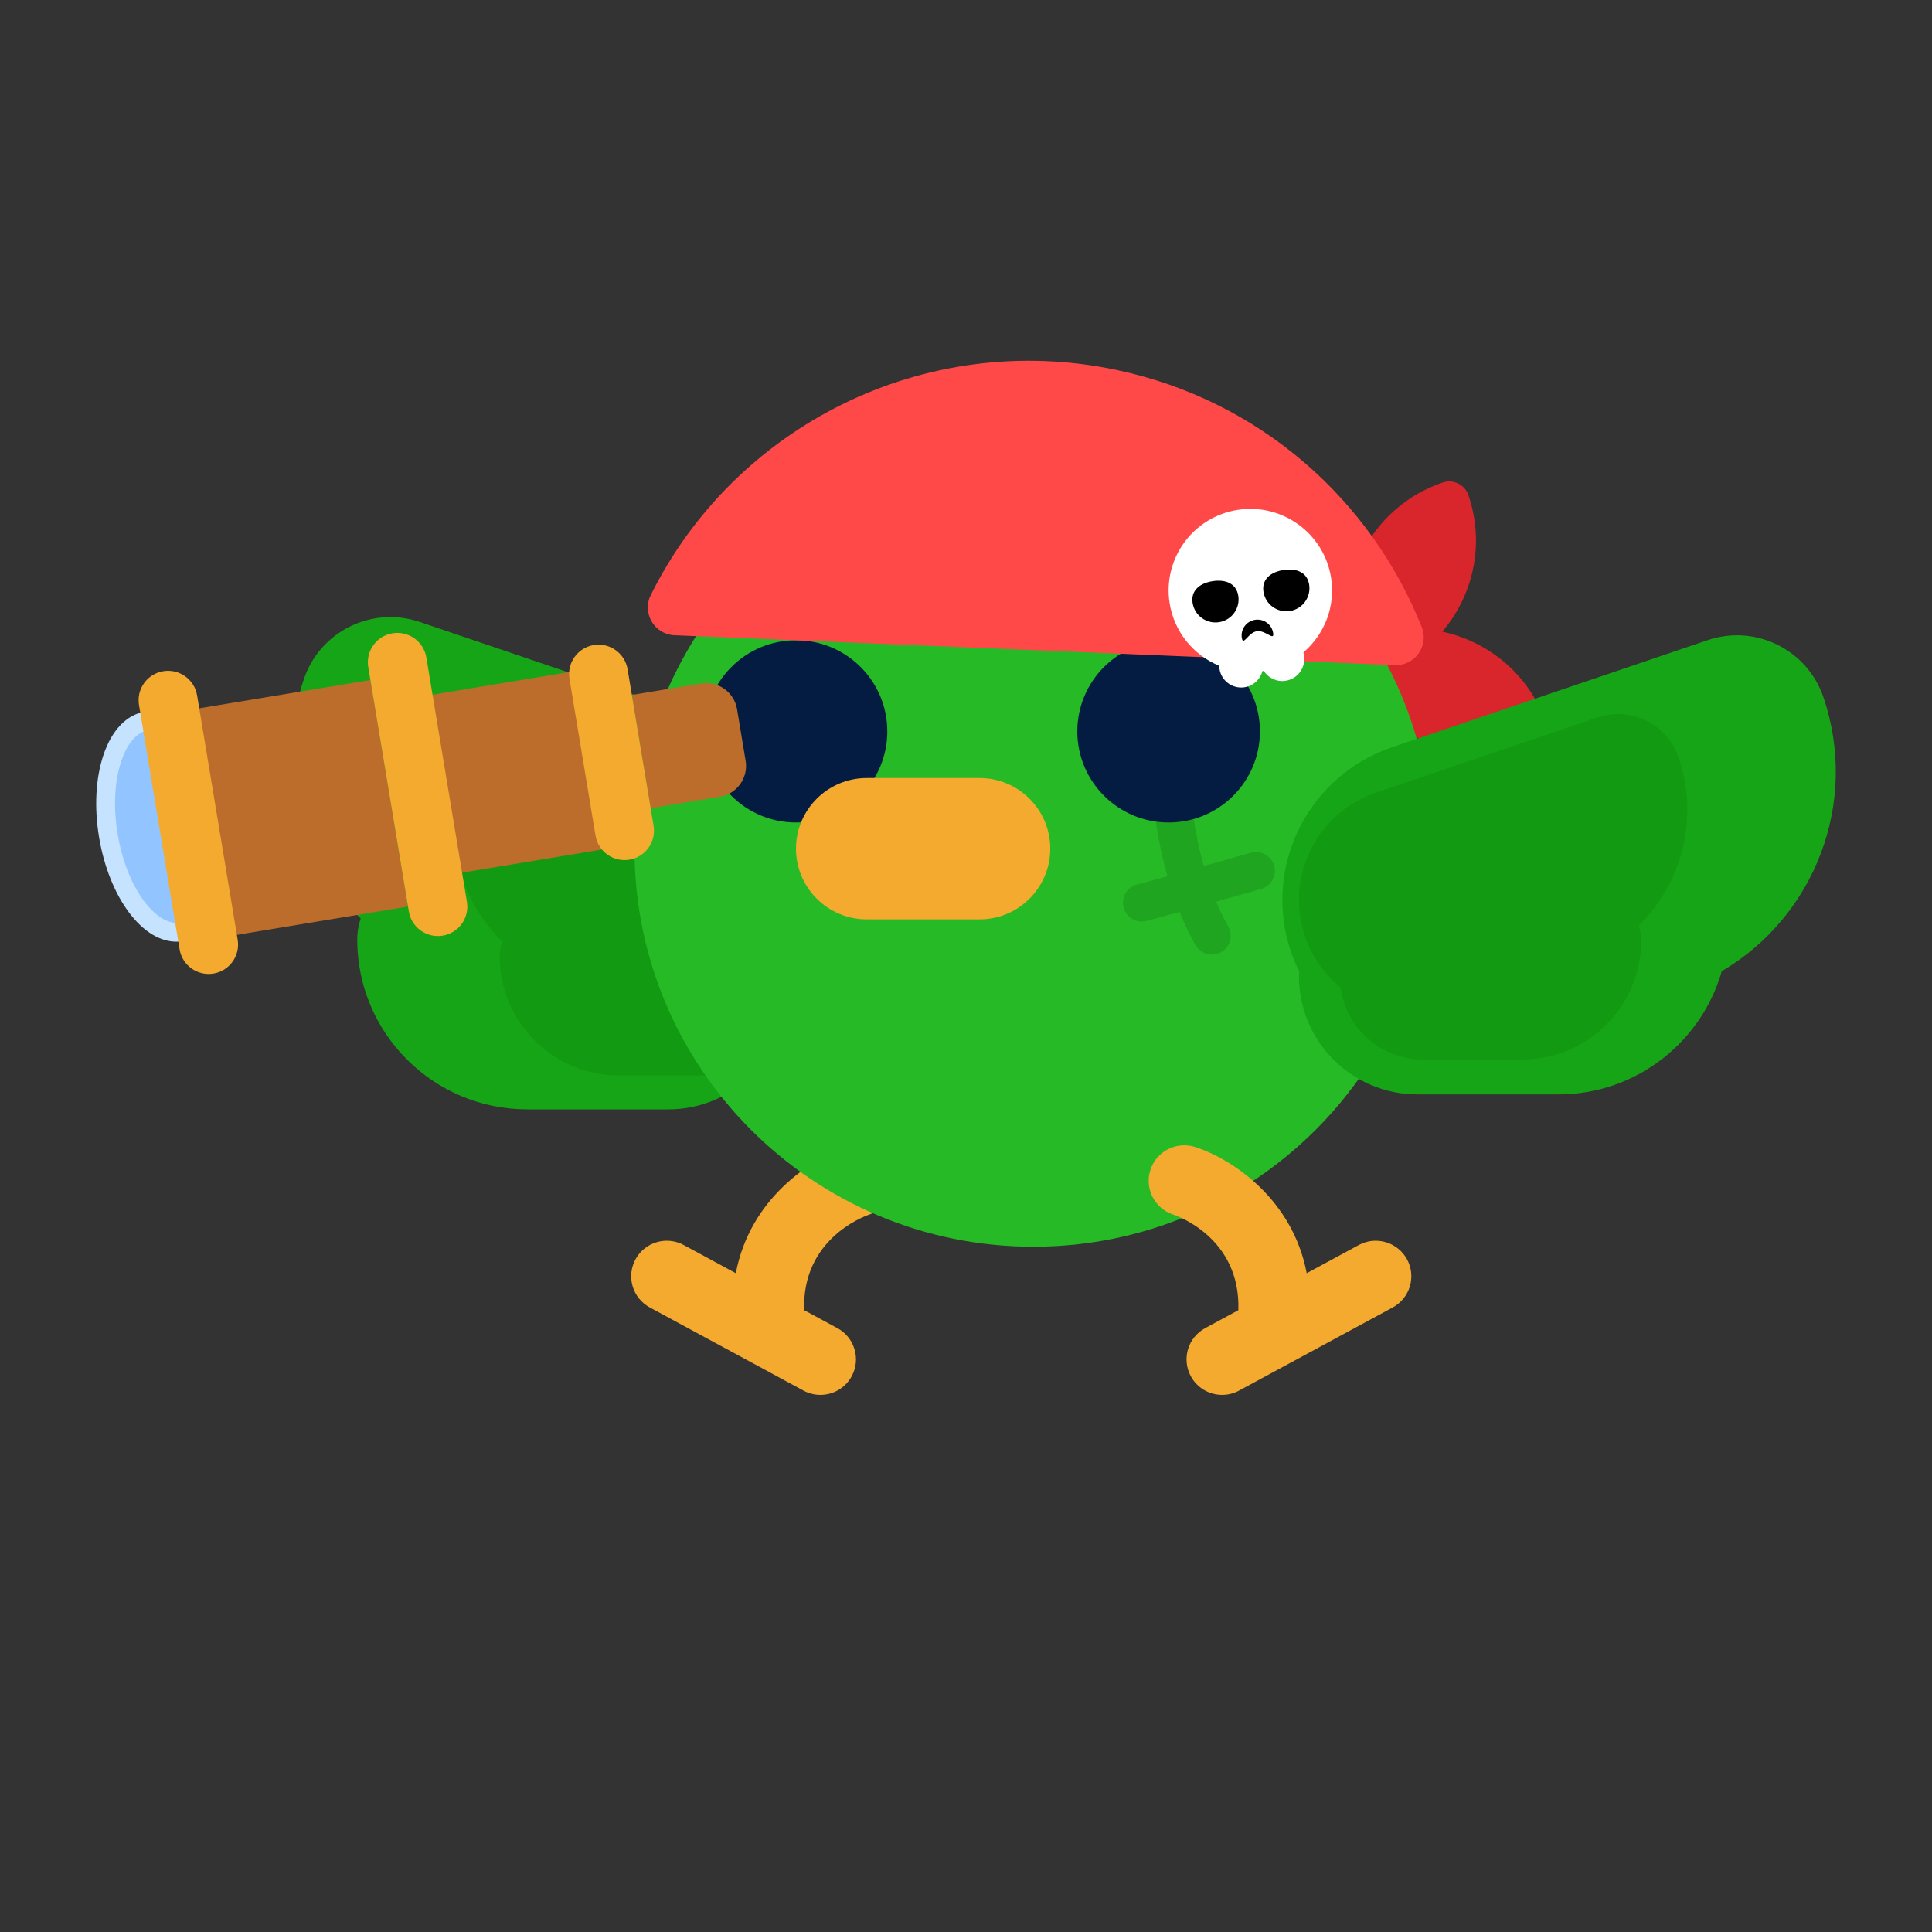 <svg width="241" height="241" viewBox="0 0 241 241" fill="none" xmlns="http://www.w3.org/2000/svg">
<rect x="0" y="0" width="241" height="241" fill="#333333" stroke="none"/>
<g clip-path="url(#clip0_5910_4109)">
<path d="M111.284 145.929C110.527 143.6 108.018 142.33 105.692 143.081C101.106 144.566 93.547 149.546 91.787 158.822L85.29 155.306C83.138 154.141 80.439 154.939 79.272 157.09C78.104 159.241 78.904 161.93 81.059 163.096L100.222 173.463C100.894 173.827 101.619 174 102.334 174C103.91 174 105.437 173.16 106.24 171.68C107.408 169.529 106.608 166.84 104.453 165.673L100.311 163.433C100.029 154.68 107.528 151.82 108.459 151.501C110.773 150.735 112.038 148.247 111.284 145.929Z" fill="#F4AA2F"/>
<path d="M91.715 90.939L52.362 77.582C46.409 75.562 39.941 78.74 37.917 84.681C34.222 95.522 37.346 107.033 44.993 114.576C44.717 115.403 44.562 116.284 44.562 117.204C44.562 128.901 54.065 138.384 65.787 138.384H83.352C90.858 138.384 97.042 132.798 97.993 125.567C100.816 123.264 103.061 120.187 104.322 116.489C107.91 105.959 102.266 94.52 91.715 90.939Z" fill="#16A516"/>
<path d="M95.429 100.86L67.811 91.486C63.633 90.068 59.094 92.298 57.673 96.468C55.08 104.076 57.272 112.155 62.639 117.449C62.446 118.029 62.337 118.648 62.337 119.293C62.337 127.503 69.006 134.158 77.233 134.158H89.56C94.828 134.158 99.168 130.237 99.836 125.163C101.817 123.546 103.392 121.387 104.277 118.791C106.796 111.401 102.834 103.373 95.429 100.86Z" fill="#129B12"/>
<path d="M179.955 60.192C181.283 59.741 182.727 60.451 183.178 61.775C186.299 70.934 181.383 80.898 172.205 84.013C170.878 84.463 169.434 83.754 168.983 82.429C165.861 73.271 170.778 63.307 179.955 60.192Z" fill="#D9262C"/>
<path d="M191.311 93.51C182.133 96.625 172.149 91.719 169.027 82.56C168.576 81.236 169.287 79.795 170.614 79.345C179.791 76.23 189.776 81.136 192.897 90.295C193.349 91.619 192.638 93.06 191.311 93.51Z" fill="#D9262C"/>
<path d="M128.898 155.518C156.376 155.518 178.65 133.289 178.65 105.868C178.65 78.447 156.376 56.218 128.898 56.218C101.421 56.218 79.146 78.447 79.146 105.868C79.146 133.289 101.421 155.518 128.898 155.518Z" fill="#26BA26"/>
<path d="M175.516 157.091C174.345 154.939 171.648 154.14 169.497 155.307L163 158.822C161.24 149.546 153.681 144.566 149.095 143.082C146.764 142.331 144.259 143.602 143.504 145.93C142.747 148.257 144.024 150.756 146.357 151.511C146.719 151.628 154.77 154.359 154.474 163.435L150.335 165.674C148.179 166.84 147.379 169.529 148.547 171.681C149.352 173.161 150.877 174 152.453 174C153.168 174 153.894 173.828 154.565 173.464L173.728 163.097C175.883 161.931 176.684 159.242 175.516 157.091Z" fill="#F4AA2F"/>
<path d="M99.294 102.6C105.585 102.6 110.684 97.511 110.684 91.234C110.684 84.956 105.585 79.867 99.294 79.867C93.004 79.867 87.904 84.956 87.904 91.234C87.904 97.511 93.004 102.6 99.294 102.6Z" fill="#041C42"/>
<path d="M158.935 107.986C158.578 106.739 157.276 106.016 156.026 106.369C154.305 106.858 152.211 107.451 150.166 108.027C145.698 92.23 150.035 72.809 150.087 72.581C150.377 71.317 149.586 70.057 148.319 69.766C147.055 69.481 145.79 70.266 145.498 71.53C145.273 72.511 140.819 92.389 145.625 109.302C143.663 109.85 142.206 110.25 141.919 110.315C140.651 110.599 139.851 111.855 140.135 113.12C140.38 114.214 141.35 114.959 142.427 114.959C142.597 114.959 142.768 114.94 142.94 114.902C143.318 114.819 145.028 114.348 147.152 113.755C147.727 115.172 148.371 116.555 149.115 117.882C149.546 118.652 150.346 119.086 151.171 119.086C151.56 119.086 151.954 118.989 152.319 118.786C153.453 118.153 153.859 116.721 153.225 115.589C152.663 114.587 152.16 113.546 151.708 112.476C154.183 111.777 156.44 111.137 157.314 110.889C158.564 110.534 159.29 109.235 158.935 107.986Z" fill="#20A520"/>
<path d="M122.177 97.052H108.129C103.249 97.052 99.294 100.999 99.294 105.868V105.868C99.294 110.738 103.249 114.685 108.129 114.685H122.177C127.057 114.685 131.012 110.738 131.012 105.868V105.868C131.012 100.999 127.057 97.052 122.177 97.052Z" fill="#F4AA2F"/>
<path d="M145.775 102.6C152.065 102.6 157.165 97.511 157.165 91.234C157.165 84.956 152.065 79.867 145.775 79.867C139.484 79.867 134.385 84.956 134.385 91.234C134.385 97.511 139.484 102.6 145.775 102.6Z" fill="#041C42"/>
<path d="M173.976 82.971C176.479 83.075 178.279 80.57 177.356 78.246C171.073 62.426 157.229 49.943 139.297 46.152C115.259 41.07 91.58 53.228 81.172 74.243C80.06 76.489 81.636 79.14 84.144 79.243L173.976 82.971Z" fill="#FF4948"/>
<path d="M166.041 72.067C165.163 66.516 159.942 62.728 154.38 63.605C148.818 64.481 145.022 69.692 145.901 75.242C146.474 78.863 148.9 81.723 152.058 83.038L152.124 83.454C152.36 84.945 153.762 85.962 155.256 85.727C156.365 85.552 157.211 84.733 157.477 83.713C157.505 83.709 157.533 83.709 157.562 83.704C157.59 83.7 157.617 83.691 157.645 83.686C158.213 84.575 159.271 85.094 160.38 84.919C161.874 84.683 162.894 83.284 162.658 81.793L162.592 81.378C165.19 79.155 166.615 75.688 166.041 72.067Z" fill="white"/>
<path d="M154.466 74.32C154.714 75.89 153.64 77.364 152.067 77.612C150.494 77.859 149.017 76.788 148.768 75.218C148.52 73.648 149.684 72.745 151.257 72.497C152.831 72.249 154.217 72.749 154.466 74.32Z" fill="black"/>
<path d="M160.098 71.103C158.524 71.351 157.36 72.254 157.608 73.824C157.857 75.394 159.334 76.466 160.907 76.218C162.481 75.97 163.555 74.496 163.306 72.925C163.058 71.355 161.671 70.855 160.098 71.103Z" fill="black"/>
<path d="M156.551 77.317C155.472 77.488 154.735 78.499 154.906 79.575C155.076 80.652 155.696 78.907 156.776 78.737C157.855 78.567 158.984 80.036 158.813 78.959C158.643 77.882 157.63 77.147 156.551 77.317Z" fill="black"/>
<path d="M227.449 86.954C225.424 81.013 218.957 77.835 213.004 79.856L173.651 93.212C163.1 96.794 157.456 108.233 161.044 118.762C161.329 119.599 161.681 120.393 162.061 121.166C162.053 121.366 162.03 121.562 162.03 121.765C162.03 129.912 168.649 136.517 176.813 136.517H194.379C204.077 136.517 212.238 130.018 214.773 121.152C226.343 114.337 231.946 100.149 227.449 86.954Z" fill="#16A516"/>
<path d="M171.637 98.871L199.255 89.497C203.433 88.079 207.972 90.309 209.393 94.479C211.986 102.087 209.794 110.166 204.427 115.459C204.62 116.04 204.729 116.658 204.729 117.304C204.729 125.513 198.06 132.169 189.833 132.169H177.505C172.238 132.169 167.898 128.248 167.23 123.173C165.249 121.557 163.674 119.398 162.789 116.802C160.27 109.412 164.232 101.384 171.637 98.871Z" fill="#129B12"/>
<path d="M22.641 116.24C26.474 115.606 28.603 109.204 27.396 101.94C26.19 94.675 22.105 89.301 18.272 89.935C14.439 90.569 12.31 96.971 13.516 104.235C14.723 111.5 18.808 116.874 22.641 116.24Z" fill="#92C4FF"/>
<path d="M22.011 117.467C19.97 117.467 17.918 116.229 16.156 113.91C14.319 111.493 12.969 108.125 12.355 104.427C11.74 100.729 11.929 97.107 12.886 94.229C13.929 91.093 15.773 89.157 18.08 88.776C22.611 88.025 27.224 93.723 28.558 101.747C29.89 109.773 27.376 116.648 22.833 117.399C22.56 117.444 22.285 117.467 22.011 117.467ZM18.879 91.06C18.739 91.06 18.601 91.071 18.464 91.093C17.083 91.322 15.864 92.735 15.121 94.969C14.282 97.492 14.125 100.715 14.678 104.043C15.23 107.372 16.421 110.371 18.031 112.489C19.456 114.364 21.05 115.308 22.449 115.082C25.239 114.62 27.427 109.306 26.236 102.132C25.101 95.306 21.618 91.06 18.879 91.06Z" fill="#C5E2FF"/>
<path d="M46.204 84.823L21.23 88.954L25.924 117.214L50.898 113.083L46.204 84.823Z" fill="#BC6D2B"/>
<path d="M72.126 83.646L52.504 86.892L56.192 109.096L75.814 105.85L72.126 83.646Z" fill="#BC6D2B"/>
<path d="M78.817 86.688L87.452 85.259C89.578 84.908 91.59 86.344 91.942 88.466L93.012 94.909C93.365 97.03 91.925 99.038 89.799 99.389L81.164 100.817L78.817 86.688Z" fill="#BC6D2B"/>
<path d="M53.183 82.013C52.851 80.016 50.96 78.666 48.959 78.997C46.958 79.328 45.605 81.215 45.936 83.212L50.999 113.697C51.331 115.694 53.222 117.045 55.223 116.714C57.224 116.383 58.578 114.496 58.246 112.499L53.183 82.013Z" fill="#F4AA2F"/>
<path d="M24.586 86.743C24.254 84.746 22.363 83.396 20.362 83.727C18.361 84.058 17.008 85.945 17.339 87.942L22.402 118.427C22.734 120.424 24.625 121.775 26.626 121.444C28.628 121.113 29.981 119.226 29.649 117.229L24.586 86.743Z" fill="#F4AA2F"/>
<path d="M78.285 83.483C77.953 81.486 76.062 80.135 74.061 80.466C72.06 80.797 70.707 82.684 71.038 84.681L74.284 104.224C74.616 106.221 76.507 107.572 78.508 107.241C80.509 106.91 81.862 105.022 81.531 103.025L78.285 83.483Z" fill="#F4AA2F"/>
</g>
<defs>
<clipPath id="clip0_5910_4109">
<rect width="217" height="129" fill="white" transform="translate(12 45)"/>
</clipPath>
</defs>
</svg>
